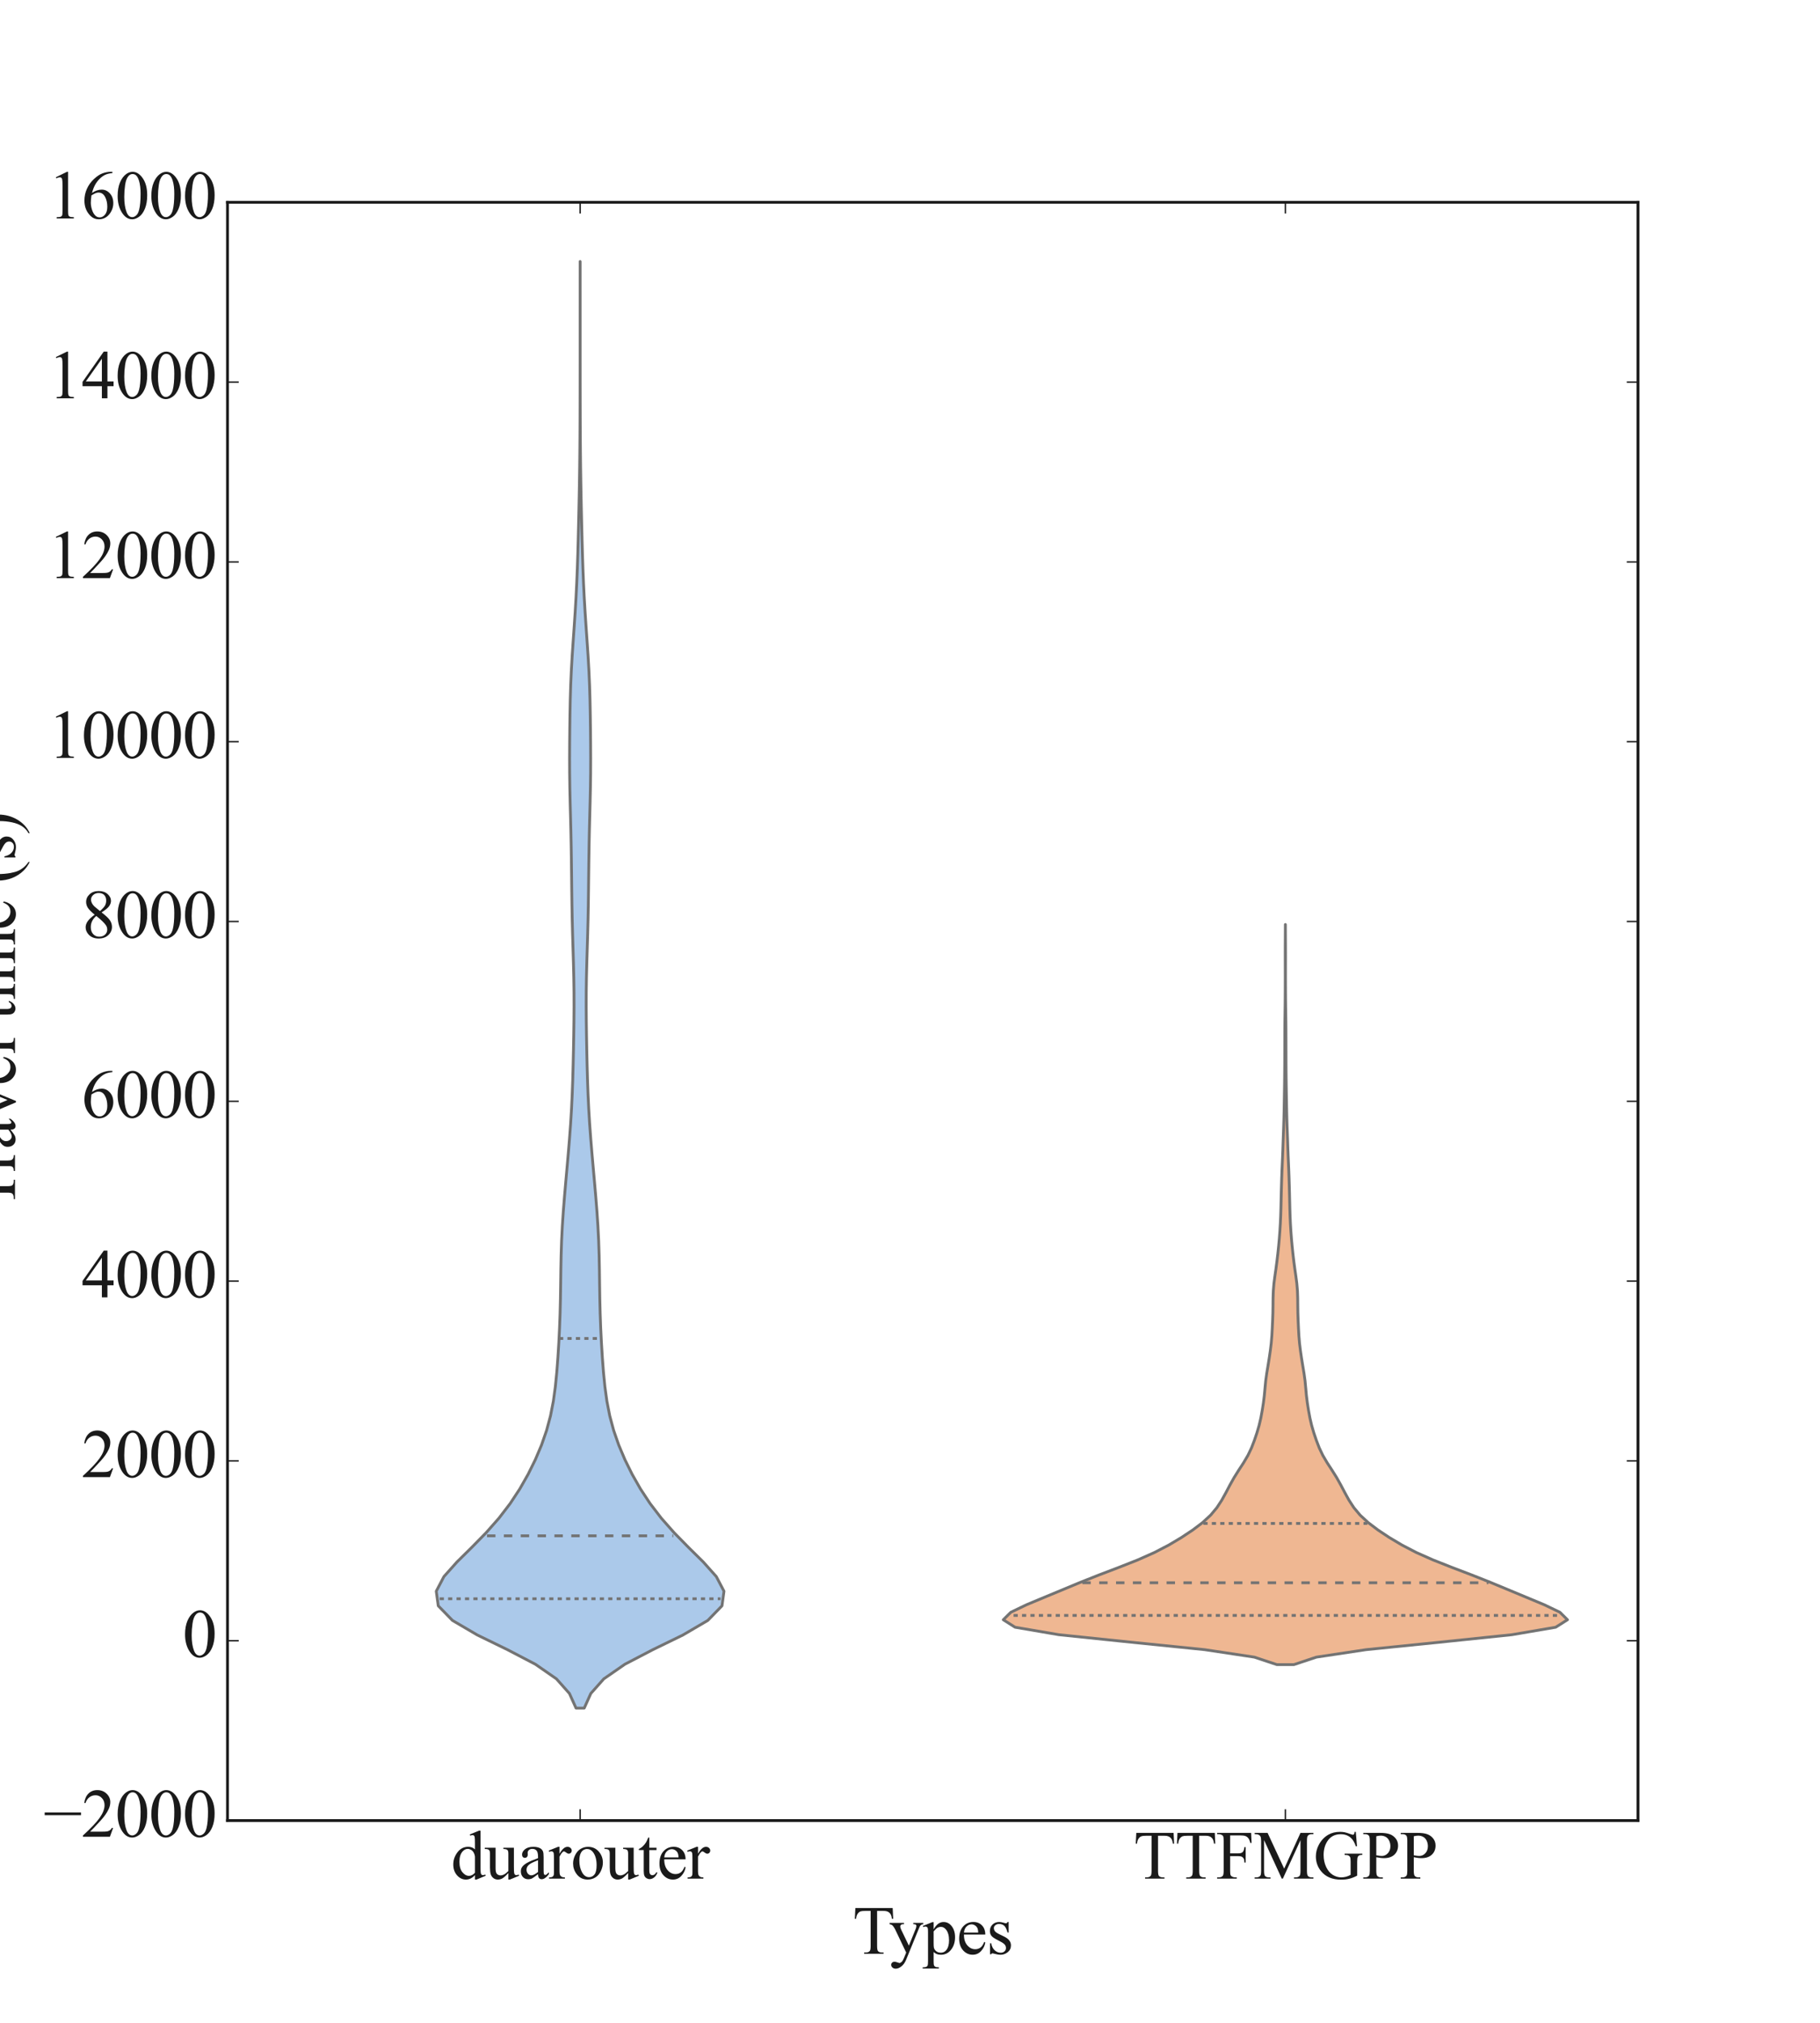 <?xml version="1.0" encoding="utf-8" standalone="no"?>
<!DOCTYPE svg PUBLIC "-//W3C//DTD SVG 1.1//EN"
  "http://www.w3.org/Graphics/SVG/1.1/DTD/svg11.dtd">
<svg xmlns:xlink="http://www.w3.org/1999/xlink" width="648pt" height="720pt" viewBox="0 0 648 720" xmlns="http://www.w3.org/2000/svg" version="1.1">
 <defs>
  <style type="text/css">*{stroke-linejoin: round; stroke-linecap: butt}</style>
 </defs>
 <g id="figure_1">
  <g id="patch_1">
   <path d="M 0 720 
L 648 720 
L 648 0 
L 0 0 
z
" style="fill: #ffffff"/>
  </g>
  <g id="axes_1">
   <g id="patch_2">
    <path d="M 81 648 
L 583.2 648 
L 583.2 72 
L 81 72 
z
" style="fill: #ffffff"/>
   </g>
   <g id="PolyCollection_1">
    <defs>
     <path id="meda5d3a304" d="M 208.011 -112.024 
L 205.089 -112.024 
L 202.745 -117.225 
L 198.128 -122.425 
L 190.629 -127.626 
L 180.657 -132.827 
L 169.973 -138.028 
L 161.097 -143.229 
L 156.04 -148.43 
L 155.329 -153.631 
L 158.053 -158.832 
L 162.7 -164.033 
L 167.966 -169.234 
L 173.066 -174.435 
L 177.655 -179.636 
L 181.641 -184.837 
L 185.067 -190.038 
L 188.026 -195.239 
L 190.595 -200.44 
L 192.796 -205.641 
L 194.604 -210.842 
L 196.001 -216.043 
L 197.016 -221.244 
L 197.731 -226.445 
L 198.245 -231.646 
L 198.641 -236.847 
L 198.963 -242.048 
L 199.222 -247.249 
L 199.414 -252.45 
L 199.54 -257.651 
L 199.617 -262.852 
L 199.684 -268.053 
L 199.785 -273.254 
L 199.958 -278.455 
L 200.22 -283.656 
L 200.567 -288.857 
L 200.98 -294.058 
L 201.433 -299.259 
L 201.898 -304.46 
L 202.355 -309.661 
L 202.784 -314.862 
L 203.165 -320.063 
L 203.483 -325.264 
L 203.733 -330.465 
L 203.921 -335.666 
L 204.064 -340.867 
L 204.18 -346.068 
L 204.276 -351.269 
L 204.349 -356.47 
L 204.386 -361.671 
L 204.372 -366.872 
L 204.299 -372.072 
L 204.174 -377.273 
L 204.017 -382.474 
L 203.861 -387.675 
L 203.731 -392.876 
L 203.635 -398.077 
L 203.566 -403.278 
L 203.507 -408.479 
L 203.444 -413.68 
L 203.365 -418.881 
L 203.261 -424.082 
L 203.132 -429.283 
L 202.997 -434.484 
L 202.883 -439.685 
L 202.815 -444.886 
L 202.797 -450.087 
L 202.819 -455.288 
L 202.866 -460.489 
L 202.935 -465.69 
L 203.036 -470.891 
L 203.191 -476.092 
L 203.419 -481.293 
L 203.72 -486.494 
L 204.07 -491.695 
L 204.434 -496.896 
L 204.78 -502.097 
L 205.087 -507.298 
L 205.345 -512.499 
L 205.556 -517.7 
L 205.727 -522.901 
L 205.868 -528.102 
L 205.994 -533.303 
L 206.111 -538.504 
L 206.218 -543.705 
L 206.311 -548.906 
L 206.387 -554.107 
L 206.443 -559.308 
L 206.483 -564.509 
L 206.509 -569.71 
L 206.525 -574.911 
L 206.535 -580.112 
L 206.541 -585.313 
L 206.544 -590.514 
L 206.545 -595.715 
L 206.545 -600.916 
L 206.546 -606.117 
L 206.547 -611.318 
L 206.548 -616.519 
L 206.549 -621.719 
L 206.549 -626.92 
L 206.551 -626.92 
L 206.551 -626.92 
L 206.551 -621.719 
L 206.552 -616.519 
L 206.553 -611.318 
L 206.554 -606.117 
L 206.555 -600.916 
L 206.555 -595.715 
L 206.556 -590.514 
L 206.559 -585.313 
L 206.565 -580.112 
L 206.575 -574.911 
L 206.591 -569.71 
L 206.617 -564.509 
L 206.657 -559.308 
L 206.713 -554.107 
L 206.789 -548.906 
L 206.882 -543.705 
L 206.989 -538.504 
L 207.106 -533.303 
L 207.232 -528.102 
L 207.373 -522.901 
L 207.544 -517.7 
L 207.755 -512.499 
L 208.013 -507.298 
L 208.32 -502.097 
L 208.666 -496.896 
L 209.03 -491.695 
L 209.38 -486.494 
L 209.681 -481.293 
L 209.909 -476.092 
L 210.064 -470.891 
L 210.165 -465.69 
L 210.234 -460.489 
L 210.281 -455.288 
L 210.303 -450.087 
L 210.285 -444.886 
L 210.217 -439.685 
L 210.103 -434.484 
L 209.968 -429.283 
L 209.839 -424.082 
L 209.735 -418.881 
L 209.656 -413.68 
L 209.593 -408.479 
L 209.534 -403.278 
L 209.465 -398.077 
L 209.369 -392.876 
L 209.239 -387.675 
L 209.083 -382.474 
L 208.926 -377.273 
L 208.801 -372.072 
L 208.728 -366.872 
L 208.714 -361.671 
L 208.751 -356.47 
L 208.824 -351.269 
L 208.92 -346.068 
L 209.036 -340.867 
L 209.179 -335.666 
L 209.367 -330.465 
L 209.617 -325.264 
L 209.935 -320.063 
L 210.316 -314.862 
L 210.745 -309.661 
L 211.202 -304.46 
L 211.667 -299.259 
L 212.12 -294.058 
L 212.533 -288.857 
L 212.88 -283.656 
L 213.142 -278.455 
L 213.315 -273.254 
L 213.416 -268.053 
L 213.483 -262.852 
L 213.56 -257.651 
L 213.686 -252.45 
L 213.878 -247.249 
L 214.137 -242.048 
L 214.459 -236.847 
L 214.855 -231.646 
L 215.369 -226.445 
L 216.084 -221.244 
L 217.099 -216.043 
L 218.496 -210.842 
L 220.304 -205.641 
L 222.505 -200.44 
L 225.074 -195.239 
L 228.033 -190.038 
L 231.459 -184.837 
L 235.445 -179.636 
L 240.034 -174.435 
L 245.134 -169.234 
L 250.4 -164.033 
L 255.047 -158.832 
L 257.771 -153.631 
L 257.06 -148.43 
L 252.003 -143.229 
L 243.127 -138.028 
L 232.443 -132.827 
L 222.471 -127.626 
L 214.972 -122.425 
L 210.355 -117.225 
L 208.011 -112.024 
z
" style="stroke: #737373"/>
    </defs>
    <g clip-path="url(#pb7275ae4ae)">
     <use xlink:href="#meda5d3a304" x="0" y="720" style="fill: #abc9ea; stroke: #737373"/>
    </g>
   </g>
   <g id="PolyCollection_2">
    <defs>
     <path id="ma7f1127b9d" d="M 460.685 -127.503 
L 454.615 -127.503 
L 446.612 -130.164 
L 428.915 -132.825 
L 402.659 -135.486 
L 377.001 -138.147 
L 361.409 -140.808 
L 357.21 -143.469 
L 359.899 -146.13 
L 365.43 -148.79 
L 371.81 -151.451 
L 378.217 -154.112 
L 384.624 -156.773 
L 391.341 -159.434 
L 398.324 -162.095 
L 405.063 -164.756 
L 411.049 -167.416 
L 416.162 -170.077 
L 420.63 -172.738 
L 424.649 -175.399 
L 428.171 -178.06 
L 431.05 -180.721 
L 433.276 -183.382 
L 435.011 -186.042 
L 436.479 -188.703 
L 437.876 -191.364 
L 439.365 -194.025 
L 441.031 -196.686 
L 442.768 -199.347 
L 444.335 -202.008 
L 445.596 -204.668 
L 446.619 -207.329 
L 447.52 -209.99 
L 448.3 -212.651 
L 448.917 -215.312 
L 449.406 -217.973 
L 449.826 -220.634 
L 450.159 -223.294 
L 450.402 -225.955 
L 450.659 -228.616 
L 451.029 -231.277 
L 451.473 -233.938 
L 451.902 -236.599 
L 452.29 -239.26 
L 452.614 -241.92 
L 452.838 -244.581 
L 452.984 -247.242 
L 453.107 -249.903 
L 453.201 -252.564 
L 453.242 -255.225 
L 453.267 -257.886 
L 453.357 -260.546 
L 453.582 -263.207 
L 453.929 -265.868 
L 454.312 -268.529 
L 454.663 -271.19 
L 454.974 -273.851 
L 455.251 -276.512 
L 455.492 -279.172 
L 455.694 -281.833 
L 455.856 -284.494 
L 455.976 -287.155 
L 456.058 -289.816 
L 456.121 -292.477 
L 456.182 -295.138 
L 456.253 -297.798 
L 456.333 -300.459 
L 456.429 -303.12 
L 456.543 -305.781 
L 456.66 -308.442 
L 456.761 -311.103 
L 456.848 -313.764 
L 456.943 -316.424 
L 457.042 -319.085 
L 457.126 -321.746 
L 457.188 -324.407 
L 457.236 -327.068 
L 457.283 -329.729 
L 457.328 -332.39 
L 457.365 -335.05 
L 457.395 -337.711 
L 457.415 -340.372 
L 457.425 -343.033 
L 457.431 -345.694 
L 457.438 -348.355 
L 457.444 -351.016 
L 457.453 -353.676 
L 457.475 -356.337 
L 457.513 -358.998 
L 457.553 -361.659 
L 457.582 -364.32 
L 457.599 -366.981 
L 457.611 -369.642 
L 457.616 -372.302 
L 457.613 -374.963 
L 457.606 -377.624 
L 457.603 -380.285 
L 457.609 -382.946 
L 457.624 -385.607 
L 457.638 -388.268 
L 457.646 -390.929 
L 457.654 -390.929 
L 457.654 -390.929 
L 457.662 -388.268 
L 457.676 -385.607 
L 457.691 -382.946 
L 457.697 -380.285 
L 457.694 -377.624 
L 457.687 -374.963 
L 457.684 -372.302 
L 457.689 -369.642 
L 457.701 -366.981 
L 457.718 -364.32 
L 457.747 -361.659 
L 457.787 -358.998 
L 457.825 -356.337 
L 457.847 -353.676 
L 457.856 -351.016 
L 457.862 -348.355 
L 457.869 -345.694 
L 457.875 -343.033 
L 457.885 -340.372 
L 457.905 -337.711 
L 457.935 -335.05 
L 457.972 -332.39 
L 458.017 -329.729 
L 458.064 -327.068 
L 458.112 -324.407 
L 458.174 -321.746 
L 458.258 -319.085 
L 458.357 -316.424 
L 458.452 -313.764 
L 458.539 -311.103 
L 458.64 -308.442 
L 458.757 -305.781 
L 458.871 -303.12 
L 458.967 -300.459 
L 459.047 -297.798 
L 459.118 -295.138 
L 459.179 -292.477 
L 459.242 -289.816 
L 459.324 -287.155 
L 459.444 -284.494 
L 459.606 -281.833 
L 459.808 -279.172 
L 460.049 -276.512 
L 460.326 -273.851 
L 460.637 -271.19 
L 460.988 -268.529 
L 461.371 -265.868 
L 461.718 -263.207 
L 461.943 -260.546 
L 462.033 -257.886 
L 462.058 -255.225 
L 462.099 -252.564 
L 462.193 -249.903 
L 462.316 -247.242 
L 462.462 -244.581 
L 462.686 -241.92 
L 463.01 -239.26 
L 463.398 -236.599 
L 463.827 -233.938 
L 464.271 -231.277 
L 464.641 -228.616 
L 464.898 -225.955 
L 465.141 -223.294 
L 465.474 -220.634 
L 465.894 -217.973 
L 466.383 -215.312 
L 467 -212.651 
L 467.78 -209.99 
L 468.681 -207.329 
L 469.704 -204.668 
L 470.965 -202.008 
L 472.532 -199.347 
L 474.269 -196.686 
L 475.935 -194.025 
L 477.424 -191.364 
L 478.821 -188.703 
L 480.289 -186.042 
L 482.024 -183.382 
L 484.25 -180.721 
L 487.129 -178.06 
L 490.651 -175.399 
L 494.67 -172.738 
L 499.138 -170.077 
L 504.251 -167.416 
L 510.237 -164.756 
L 516.976 -162.095 
L 523.959 -159.434 
L 530.676 -156.773 
L 537.083 -154.112 
L 543.49 -151.451 
L 549.87 -148.79 
L 555.401 -146.13 
L 558.09 -143.469 
L 553.891 -140.808 
L 538.299 -138.147 
L 512.641 -135.486 
L 486.385 -132.825 
L 468.688 -130.164 
L 460.685 -127.503 
z
" style="stroke: #737373"/>
    </defs>
    <g clip-path="url(#pb7275ae4ae)">
     <use xlink:href="#ma7f1127b9d" x="0" y="720" style="fill: #efb792; stroke: #737373"/>
    </g>
   </g>
   <g id="line2d_1">
    <path d="M 156.546 569.056 
L 256.554 569.056 
" clip-path="url(#pb7275ae4ae)" style="fill: none; stroke-dasharray: 1.5,1.5; stroke-dashoffset: 0; stroke: #737373"/>
   </g>
   <g id="line2d_2">
    <path d="M 173.401 546.656 
L 239.699 546.656 
" clip-path="url(#pb7275ae4ae)" style="fill: none; stroke-dasharray: 3,3; stroke-dashoffset: 0; stroke: #737373"/>
   </g>
   <g id="line2d_3">
    <path d="M 199.038 476.416 
L 214.062 476.416 
" clip-path="url(#pb7275ae4ae)" style="fill: none; stroke-dasharray: 1.5,1.5; stroke-dashoffset: 0; stroke: #737373"/>
   </g>
   <g id="line2d_4">
    <path d="M 360.877 574.992 
L 554.423 574.992 
" clip-path="url(#pb7275ae4ae)" style="fill: none; stroke-dasharray: 1.5,1.5; stroke-dashoffset: 0; stroke: #737373"/>
   </g>
   <g id="line2d_5">
    <path d="M 385.354 563.36 
L 529.946 563.36 
" clip-path="url(#pb7275ae4ae)" style="fill: none; stroke-dasharray: 3,3; stroke-dashoffset: 0; stroke: #737373"/>
   </g>
   <g id="line2d_6">
    <path d="M 428.466 542.24 
L 486.834 542.24 
" clip-path="url(#pb7275ae4ae)" style="fill: none; stroke-dasharray: 1.5,1.5; stroke-dashoffset: 0; stroke: #737373"/>
   </g>
   <g id="patch_3">
    <path d="M 81 648 
L 81 72 
" style="fill: none; stroke: #1a1a1a; stroke-linejoin: miter; stroke-linecap: square"/>
   </g>
   <g id="patch_4">
    <path d="M 583.2 648 
L 583.2 72 
" style="fill: none; stroke: #1a1a1a; stroke-linejoin: miter; stroke-linecap: square"/>
   </g>
   <g id="patch_5">
    <path d="M 81 648 
L 583.2 648 
" style="fill: none; stroke: #1a1a1a; stroke-linejoin: miter; stroke-linecap: square"/>
   </g>
   <g id="patch_6">
    <path d="M 81 72 
L 583.2 72 
" style="fill: none; stroke: #1a1a1a; stroke-linejoin: miter; stroke-linecap: square"/>
   </g>
   <g id="matplotlib.axis_1">
    <g id="xtick_1">
     <g id="line2d_7">
      <defs>
       <path id="m745cacaf59" d="M 0 0 
L 0 -4 
" style="stroke: #1a1a1a; stroke-width: 0.5"/>
      </defs>
      <g>
       <use xlink:href="#m745cacaf59" x="206.55" y="648" style="fill: #1a1a1a; stroke: #1a1a1a; stroke-width: 0.5"/>
      </g>
     </g>
     <g id="line2d_8">
      <defs>
       <path id="mdf21c02053" d="M 0 0 
L 0 4 
" style="stroke: #1a1a1a; stroke-width: 0.5"/>
      </defs>
      <g>
       <use xlink:href="#mdf21c02053" x="206.55" y="72" style="fill: #1a1a1a; stroke: #1a1a1a; stroke-width: 0.5"/>
      </g>
     </g>
     <g id="text_1">
      <!-- duarouter -->
      <g style="fill: #1a1a1a" transform="translate(160.571 668.665)scale(0.24 -0.24)">
       <defs>
        <path id="TimesNewRomanPSMT-64" d="M 2222 322 
Q 2013 103 1813 7 
Q 1613 -88 1381 -88 
Q 913 -88 563 304 
Q 213 697 213 1313 
Q 213 1928 600 2439 
Q 988 2950 1597 2950 
Q 1975 2950 2222 2709 
L 2222 3238 
Q 2222 3728 2198 3840 
Q 2175 3953 2125 3993 
Q 2075 4034 2000 4034 
Q 1919 4034 1784 3984 
L 1744 4094 
L 2597 4444 
L 2738 4444 
L 2738 1134 
Q 2738 631 2761 520 
Q 2784 409 2836 365 
Q 2888 322 2956 322 
Q 3041 322 3181 375 
L 3216 266 
L 2366 -88 
L 2222 -88 
L 2222 322 
z
M 2222 541 
L 2222 2016 
Q 2203 2228 2109 2403 
Q 2016 2578 1861 2667 
Q 1706 2756 1559 2756 
Q 1284 2756 1069 2509 
Q 784 2184 784 1559 
Q 784 928 1059 592 
Q 1334 256 1672 256 
Q 1956 256 2222 541 
z
" transform="scale(0.016)"/>
        <path id="TimesNewRomanPSMT-75" d="M 2709 2863 
L 2709 1128 
Q 2709 631 2732 520 
Q 2756 409 2807 365 
Q 2859 322 2928 322 
Q 3025 322 3147 375 
L 3191 266 
L 2334 -88 
L 2194 -88 
L 2194 519 
Q 1825 119 1631 15 
Q 1438 -88 1222 -88 
Q 981 -88 804 51 
Q 628 191 559 409 
Q 491 628 491 1028 
L 491 2306 
Q 491 2509 447 2587 
Q 403 2666 317 2708 
Q 231 2750 6 2747 
L 6 2863 
L 1009 2863 
L 1009 947 
Q 1009 547 1148 422 
Q 1288 297 1484 297 
Q 1619 297 1789 381 
Q 1959 466 2194 703 
L 2194 2325 
Q 2194 2569 2105 2655 
Q 2016 2741 1734 2747 
L 1734 2863 
L 2709 2863 
z
" transform="scale(0.016)"/>
        <path id="TimesNewRomanPSMT-61" d="M 1822 413 
Q 1381 72 1269 19 
Q 1100 -59 909 -59 
Q 613 -59 420 144 
Q 228 347 228 678 
Q 228 888 322 1041 
Q 450 1253 767 1440 
Q 1084 1628 1822 1897 
L 1822 2009 
Q 1822 2438 1686 2597 
Q 1550 2756 1291 2756 
Q 1094 2756 978 2650 
Q 859 2544 859 2406 
L 866 2225 
Q 866 2081 792 2003 
Q 719 1925 600 1925 
Q 484 1925 411 2006 
Q 338 2088 338 2228 
Q 338 2497 613 2722 
Q 888 2947 1384 2947 
Q 1766 2947 2009 2819 
Q 2194 2722 2281 2516 
Q 2338 2381 2338 1966 
L 2338 994 
Q 2338 584 2353 492 
Q 2369 400 2405 369 
Q 2441 338 2488 338 
Q 2538 338 2575 359 
Q 2641 400 2828 588 
L 2828 413 
Q 2478 -56 2159 -56 
Q 2006 -56 1915 50 
Q 1825 156 1822 413 
z
M 1822 616 
L 1822 1706 
Q 1350 1519 1213 1441 
Q 966 1303 859 1153 
Q 753 1003 753 825 
Q 753 600 887 451 
Q 1022 303 1197 303 
Q 1434 303 1822 616 
z
" transform="scale(0.016)"/>
        <path id="TimesNewRomanPSMT-72" d="M 1038 2947 
L 1038 2303 
Q 1397 2947 1775 2947 
Q 1947 2947 2059 2842 
Q 2172 2738 2172 2600 
Q 2172 2478 2090 2393 
Q 2009 2309 1897 2309 
Q 1788 2309 1652 2417 
Q 1516 2525 1450 2525 
Q 1394 2525 1328 2463 
Q 1188 2334 1038 2041 
L 1038 669 
Q 1038 431 1097 309 
Q 1138 225 1241 169 
Q 1344 113 1538 113 
L 1538 0 
L 72 0 
L 72 113 
Q 291 113 397 181 
Q 475 231 506 341 
Q 522 394 522 644 
L 522 1753 
Q 522 2253 501 2348 
Q 481 2444 426 2487 
Q 372 2531 291 2531 
Q 194 2531 72 2484 
L 41 2597 
L 906 2947 
L 1038 2947 
z
" transform="scale(0.016)"/>
        <path id="TimesNewRomanPSMT-6f" d="M 1600 2947 
Q 2250 2947 2644 2453 
Q 2978 2031 2978 1484 
Q 2978 1100 2793 706 
Q 2609 313 2286 112 
Q 1963 -88 1566 -88 
Q 919 -88 538 428 
Q 216 863 216 1403 
Q 216 1797 411 2186 
Q 606 2575 925 2761 
Q 1244 2947 1600 2947 
z
M 1503 2744 
Q 1338 2744 1170 2645 
Q 1003 2547 900 2300 
Q 797 2053 797 1666 
Q 797 1041 1045 587 
Q 1294 134 1700 134 
Q 2003 134 2200 384 
Q 2397 634 2397 1244 
Q 2397 2006 2069 2444 
Q 1847 2744 1503 2744 
z
" transform="scale(0.016)"/>
        <path id="TimesNewRomanPSMT-74" d="M 1031 3803 
L 1031 2863 
L 1700 2863 
L 1700 2644 
L 1031 2644 
L 1031 788 
Q 1031 509 1111 412 
Q 1191 316 1316 316 
Q 1419 316 1516 380 
Q 1613 444 1666 569 
L 1788 569 
Q 1678 263 1478 108 
Q 1278 -47 1066 -47 
Q 922 -47 784 33 
Q 647 113 581 261 
Q 516 409 516 719 
L 516 2644 
L 63 2644 
L 63 2747 
Q 234 2816 414 2980 
Q 594 3144 734 3369 
Q 806 3488 934 3803 
L 1031 3803 
z
" transform="scale(0.016)"/>
        <path id="TimesNewRomanPSMT-65" d="M 681 1784 
Q 678 1147 991 784 
Q 1303 422 1725 422 
Q 2006 422 2214 576 
Q 2422 731 2563 1106 
L 2659 1044 
Q 2594 616 2278 264 
Q 1963 -88 1488 -88 
Q 972 -88 605 314 
Q 238 716 238 1394 
Q 238 2128 614 2539 
Q 991 2950 1559 2950 
Q 2041 2950 2350 2633 
Q 2659 2316 2659 1784 
L 681 1784 
z
M 681 1966 
L 2006 1966 
Q 1991 2241 1941 2353 
Q 1863 2528 1708 2628 
Q 1553 2728 1384 2728 
Q 1125 2728 920 2526 
Q 716 2325 681 1966 
z
" transform="scale(0.016)"/>
       </defs>
       <use xlink:href="#TimesNewRomanPSMT-64"/>
       <use xlink:href="#TimesNewRomanPSMT-75" x="50"/>
       <use xlink:href="#TimesNewRomanPSMT-61" x="100"/>
       <use xlink:href="#TimesNewRomanPSMT-72" x="144.385"/>
       <use xlink:href="#TimesNewRomanPSMT-6f" x="177.686"/>
       <use xlink:href="#TimesNewRomanPSMT-75" x="227.686"/>
       <use xlink:href="#TimesNewRomanPSMT-74" x="277.686"/>
       <use xlink:href="#TimesNewRomanPSMT-65" x="305.469"/>
       <use xlink:href="#TimesNewRomanPSMT-72" x="349.854"/>
      </g>
     </g>
    </g>
    <g id="xtick_2">
     <g id="line2d_9">
      <g>
       <use xlink:href="#m745cacaf59" x="457.65" y="648" style="fill: #1a1a1a; stroke: #1a1a1a; stroke-width: 0.5"/>
      </g>
     </g>
     <g id="line2d_10">
      <g>
       <use xlink:href="#mdf21c02053" x="457.65" y="72" style="fill: #1a1a1a; stroke: #1a1a1a; stroke-width: 0.5"/>
      </g>
     </g>
     <g id="text_2">
      <!-- TTFMGPP -->
      <g style="fill: #1a1a1a" transform="translate(403.635 668.665)scale(0.24 -0.24)">
       <defs>
        <path id="TimesNewRomanPSMT-54" d="M 3703 4238 
L 3750 3244 
L 3631 3244 
Q 3597 3506 3538 3619 
Q 3441 3800 3280 3886 
Q 3119 3972 2856 3972 
L 2259 3972 
L 2259 734 
Q 2259 344 2344 247 
Q 2463 116 2709 116 
L 2856 116 
L 2856 0 
L 1059 0 
L 1059 116 
L 1209 116 
Q 1478 116 1591 278 
Q 1659 378 1659 734 
L 1659 3972 
L 1150 3972 
Q 853 3972 728 3928 
Q 566 3869 450 3700 
Q 334 3531 313 3244 
L 194 3244 
L 244 4238 
L 3703 4238 
z
" transform="scale(0.016)"/>
        <path id="TimesNewRomanPSMT-46" d="M 1309 4006 
L 1309 2341 
L 2081 2341 
Q 2347 2341 2470 2458 
Q 2594 2575 2634 2922 
L 2750 2922 
L 2750 1488 
L 2634 1488 
Q 2631 1734 2570 1850 
Q 2509 1966 2401 2023 
Q 2294 2081 2081 2081 
L 1309 2081 
L 1309 750 
Q 1309 428 1350 325 
Q 1381 247 1481 191 
Q 1619 116 1769 116 
L 1922 116 
L 1922 0 
L 103 0 
L 103 116 
L 253 116 
Q 516 116 634 269 
Q 709 369 709 750 
L 709 3488 
Q 709 3809 669 3913 
Q 638 3991 541 4047 
Q 406 4122 253 4122 
L 103 4122 
L 103 4238 
L 3256 4238 
L 3297 3306 
L 3188 3306 
Q 3106 3603 2998 3742 
Q 2891 3881 2733 3943 
Q 2575 4006 2244 4006 
L 1309 4006 
z
" transform="scale(0.016)"/>
        <path id="TimesNewRomanPSMT-4d" d="M 2619 0 
L 981 3566 
L 981 734 
Q 981 344 1066 247 
Q 1181 116 1431 116 
L 1581 116 
L 1581 0 
L 106 0 
L 106 116 
L 256 116 
Q 525 116 638 278 
Q 706 378 706 734 
L 706 3503 
Q 706 3784 644 3909 
Q 600 4000 483 4061 
Q 366 4122 106 4122 
L 106 4238 
L 1306 4238 
L 2844 922 
L 4356 4238 
L 5556 4238 
L 5556 4122 
L 5409 4122 
Q 5138 4122 5025 3959 
Q 4956 3859 4956 3503 
L 4956 734 
Q 4956 344 5044 247 
Q 5159 116 5409 116 
L 5556 116 
L 5556 0 
L 3756 0 
L 3756 116 
L 3906 116 
Q 4178 116 4288 278 
Q 4356 378 4356 734 
L 4356 3566 
L 2722 0 
L 2619 0 
z
" transform="scale(0.016)"/>
        <path id="TimesNewRomanPSMT-47" d="M 3928 4334 
L 4038 2997 
L 3928 2997 
Q 3763 3497 3500 3750 
Q 3122 4116 2528 4116 
Q 1719 4116 1297 3475 
Q 944 2934 944 2188 
Q 944 1581 1178 1081 
Q 1413 581 1792 348 
Q 2172 116 2572 116 
Q 2806 116 3025 175 
Q 3244 234 3447 350 
L 3447 1575 
Q 3447 1894 3398 1992 
Q 3350 2091 3248 2142 
Q 3147 2194 2891 2194 
L 2891 2313 
L 4531 2313 
L 4531 2194 
L 4453 2194 
Q 4209 2194 4119 2031 
Q 4056 1916 4056 1575 
L 4056 278 
Q 3697 84 3347 -6 
Q 2997 -97 2569 -97 
Q 1341 -97 703 691 
Q 225 1281 225 2053 
Q 225 2613 494 3125 
Q 813 3734 1369 4063 
Q 1834 4334 2469 4334 
Q 2700 4334 2889 4296 
Q 3078 4259 3425 4131 
Q 3600 4066 3659 4066 
Q 3719 4066 3761 4120 
Q 3803 4175 3813 4334 
L 3928 4334 
z
" transform="scale(0.016)"/>
        <path id="TimesNewRomanPSMT-50" d="M 1313 1984 
L 1313 750 
Q 1313 350 1400 253 
Q 1519 116 1759 116 
L 1922 116 
L 1922 0 
L 106 0 
L 106 116 
L 266 116 
Q 534 116 650 291 
Q 713 388 713 750 
L 713 3488 
Q 713 3888 628 3984 
Q 506 4122 266 4122 
L 106 4122 
L 106 4238 
L 1659 4238 
Q 2228 4238 2556 4120 
Q 2884 4003 3109 3725 
Q 3334 3447 3334 3066 
Q 3334 2547 2992 2222 
Q 2650 1897 2025 1897 
Q 1872 1897 1694 1919 
Q 1516 1941 1313 1984 
z
M 1313 2163 
Q 1478 2131 1606 2115 
Q 1734 2100 1825 2100 
Q 2150 2100 2386 2351 
Q 2622 2603 2622 3003 
Q 2622 3278 2509 3514 
Q 2397 3750 2190 3867 
Q 1984 3984 1722 3984 
Q 1563 3984 1313 3925 
L 1313 2163 
z
" transform="scale(0.016)"/>
       </defs>
       <use xlink:href="#TimesNewRomanPSMT-54"/>
       <use xlink:href="#TimesNewRomanPSMT-54" x="61.084"/>
       <use xlink:href="#TimesNewRomanPSMT-46" x="122.168"/>
       <use xlink:href="#TimesNewRomanPSMT-4d" x="177.783"/>
       <use xlink:href="#TimesNewRomanPSMT-47" x="266.699"/>
       <use xlink:href="#TimesNewRomanPSMT-50" x="338.916"/>
       <use xlink:href="#TimesNewRomanPSMT-50" x="394.531"/>
      </g>
     </g>
    </g>
    <g id="text_3">
     <!-- Types -->
     <g style="fill: #1a1a1a" transform="translate(303.613 695.419)scale(0.24 -0.24)">
      <defs>
       <path id="TimesNewRomanPSMT-79" d="M 38 2863 
L 1372 2863 
L 1372 2747 
L 1306 2747 
Q 1166 2747 1095 2686 
Q 1025 2625 1025 2534 
Q 1025 2413 1128 2197 
L 1825 753 
L 2466 2334 
Q 2519 2463 2519 2588 
Q 2519 2644 2497 2672 
Q 2472 2706 2419 2726 
Q 2366 2747 2231 2747 
L 2231 2863 
L 3163 2863 
L 3163 2747 
Q 3047 2734 2984 2696 
Q 2922 2659 2847 2556 
Q 2819 2513 2741 2316 
L 1575 -541 
Q 1406 -956 1132 -1168 
Q 859 -1381 606 -1381 
Q 422 -1381 303 -1275 
Q 184 -1169 184 -1031 
Q 184 -900 270 -820 
Q 356 -741 506 -741 
Q 609 -741 788 -809 
Q 913 -856 944 -856 
Q 1038 -856 1148 -759 
Q 1259 -663 1372 -384 
L 1575 113 
L 547 2272 
Q 500 2369 397 2513 
Q 319 2622 269 2659 
Q 197 2709 38 2747 
L 38 2863 
z
" transform="scale(0.016)"/>
       <path id="TimesNewRomanPSMT-70" d="M -6 2578 
L 875 2934 
L 994 2934 
L 994 2266 
Q 1216 2644 1439 2795 
Q 1663 2947 1909 2947 
Q 2341 2947 2628 2609 
Q 2981 2197 2981 1534 
Q 2981 794 2556 309 
Q 2206 -88 1675 -88 
Q 1444 -88 1275 -22 
Q 1150 25 994 166 
L 994 -706 
Q 994 -1000 1030 -1079 
Q 1066 -1159 1155 -1206 
Q 1244 -1253 1478 -1253 
L 1478 -1369 
L -22 -1369 
L -22 -1253 
L 56 -1253 
Q 228 -1256 350 -1188 
Q 409 -1153 442 -1076 
Q 475 -1000 475 -688 
L 475 2019 
Q 475 2297 450 2372 
Q 425 2447 370 2484 
Q 316 2522 222 2522 
Q 147 2522 31 2478 
L -6 2578 
z
M 994 2081 
L 994 1013 
Q 994 666 1022 556 
Q 1066 375 1236 237 
Q 1406 100 1666 100 
Q 1978 100 2172 344 
Q 2425 663 2425 1241 
Q 2425 1897 2138 2250 
Q 1938 2494 1663 2494 
Q 1513 2494 1366 2419 
Q 1253 2363 994 2081 
z
" transform="scale(0.016)"/>
       <path id="TimesNewRomanPSMT-73" d="M 2050 2947 
L 2050 1972 
L 1947 1972 
Q 1828 2431 1642 2597 
Q 1456 2763 1169 2763 
Q 950 2763 815 2647 
Q 681 2531 681 2391 
Q 681 2216 781 2091 
Q 878 1963 1175 1819 
L 1631 1597 
Q 2266 1288 2266 781 
Q 2266 391 1970 151 
Q 1675 -88 1309 -88 
Q 1047 -88 709 6 
Q 606 38 541 38 
Q 469 38 428 -44 
L 325 -44 
L 325 978 
L 428 978 
Q 516 541 762 319 
Q 1009 97 1316 97 
Q 1531 97 1667 223 
Q 1803 350 1803 528 
Q 1803 744 1651 891 
Q 1500 1038 1047 1263 
Q 594 1488 453 1669 
Q 313 1847 313 2119 
Q 313 2472 555 2709 
Q 797 2947 1181 2947 
Q 1350 2947 1591 2875 
Q 1750 2828 1803 2828 
Q 1853 2828 1881 2850 
Q 1909 2872 1947 2947 
L 2050 2947 
z
" transform="scale(0.016)"/>
      </defs>
      <use xlink:href="#TimesNewRomanPSMT-54"/>
      <use xlink:href="#TimesNewRomanPSMT-79" x="54.084"/>
      <use xlink:href="#TimesNewRomanPSMT-70" x="104.084"/>
      <use xlink:href="#TimesNewRomanPSMT-65" x="154.084"/>
      <use xlink:href="#TimesNewRomanPSMT-73" x="198.469"/>
     </g>
    </g>
   </g>
   <g id="matplotlib.axis_2">
    <g id="ytick_1">
     <g id="line2d_11">
      <defs>
       <path id="m386bcc8914" d="M 0 0 
L 4 0 
" style="stroke: #1a1a1a; stroke-width: 0.5"/>
      </defs>
      <g>
       <use xlink:href="#m386bcc8914" x="81" y="648" style="fill: #1a1a1a; stroke: #1a1a1a; stroke-width: 0.5"/>
      </g>
     </g>
     <g id="line2d_12">
      <defs>
       <path id="m00321c2580" d="M 0 0 
L -4 0 
" style="stroke: #1a1a1a; stroke-width: 0.5"/>
      </defs>
      <g>
       <use xlink:href="#m00321c2580" x="583.2" y="648" style="fill: #1a1a1a; stroke: #1a1a1a; stroke-width: 0.5"/>
      </g>
     </g>
     <g id="text_4">
      <!-- −2000 -->
      <g style="fill: #1a1a1a" transform="translate(15.466 653.766)scale(0.24 -0.24)">
       <defs>
        <path id="TimesNewRomanPSMT-2212" d="M 3484 2000 
L 116 2000 
L 116 2256 
L 3484 2256 
L 3484 2000 
z
" transform="scale(0.016)"/>
        <path id="TimesNewRomanPSMT-32" d="M 2934 816 
L 2638 0 
L 138 0 
L 138 116 
Q 1241 1122 1691 1759 
Q 2141 2397 2141 2925 
Q 2141 3328 1894 3587 
Q 1647 3847 1303 3847 
Q 991 3847 742 3664 
Q 494 3481 375 3128 
L 259 3128 
Q 338 3706 661 4015 
Q 984 4325 1469 4325 
Q 1984 4325 2329 3994 
Q 2675 3663 2675 3213 
Q 2675 2891 2525 2569 
Q 2294 2063 1775 1497 
Q 997 647 803 472 
L 1909 472 
Q 2247 472 2383 497 
Q 2519 522 2628 598 
Q 2738 675 2819 816 
L 2934 816 
z
" transform="scale(0.016)"/>
        <path id="TimesNewRomanPSMT-30" d="M 231 2094 
Q 231 2819 450 3342 
Q 669 3866 1031 4122 
Q 1313 4325 1613 4325 
Q 2100 4325 2488 3828 
Q 2972 3213 2972 2159 
Q 2972 1422 2759 906 
Q 2547 391 2217 158 
Q 1888 -75 1581 -75 
Q 975 -75 572 641 
Q 231 1244 231 2094 
z
M 844 2016 
Q 844 1141 1059 588 
Q 1238 122 1591 122 
Q 1759 122 1940 273 
Q 2122 425 2216 781 
Q 2359 1319 2359 2297 
Q 2359 3022 2209 3506 
Q 2097 3866 1919 4016 
Q 1791 4119 1609 4119 
Q 1397 4119 1231 3928 
Q 1006 3669 925 3112 
Q 844 2556 844 2016 
z
" transform="scale(0.016)"/>
       </defs>
       <use xlink:href="#TimesNewRomanPSMT-2212"/>
       <use xlink:href="#TimesNewRomanPSMT-32" x="56.396"/>
       <use xlink:href="#TimesNewRomanPSMT-30" x="106.396"/>
       <use xlink:href="#TimesNewRomanPSMT-30" x="156.396"/>
       <use xlink:href="#TimesNewRomanPSMT-30" x="206.396"/>
      </g>
     </g>
    </g>
    <g id="ytick_2">
     <g id="line2d_13">
      <g>
       <use xlink:href="#m386bcc8914" x="81" y="584" style="fill: #1a1a1a; stroke: #1a1a1a; stroke-width: 0.5"/>
      </g>
     </g>
     <g id="line2d_14">
      <g>
       <use xlink:href="#m00321c2580" x="583.2" y="584" style="fill: #1a1a1a; stroke: #1a1a1a; stroke-width: 0.5"/>
      </g>
     </g>
     <g id="text_5">
      <!-- 0 -->
      <g style="fill: #1a1a1a" transform="translate(65 589.766)scale(0.24 -0.24)">
       <use xlink:href="#TimesNewRomanPSMT-30"/>
      </g>
     </g>
    </g>
    <g id="ytick_3">
     <g id="line2d_15">
      <g>
       <use xlink:href="#m386bcc8914" x="81" y="520" style="fill: #1a1a1a; stroke: #1a1a1a; stroke-width: 0.5"/>
      </g>
     </g>
     <g id="line2d_16">
      <g>
       <use xlink:href="#m00321c2580" x="583.2" y="520" style="fill: #1a1a1a; stroke: #1a1a1a; stroke-width: 0.5"/>
      </g>
     </g>
     <g id="text_6">
      <!-- 2000 -->
      <g style="fill: #1a1a1a" transform="translate(29 525.766)scale(0.24 -0.24)">
       <use xlink:href="#TimesNewRomanPSMT-32"/>
       <use xlink:href="#TimesNewRomanPSMT-30" x="50"/>
       <use xlink:href="#TimesNewRomanPSMT-30" x="100"/>
       <use xlink:href="#TimesNewRomanPSMT-30" x="150"/>
      </g>
     </g>
    </g>
    <g id="ytick_4">
     <g id="line2d_17">
      <g>
       <use xlink:href="#m386bcc8914" x="81" y="456" style="fill: #1a1a1a; stroke: #1a1a1a; stroke-width: 0.5"/>
      </g>
     </g>
     <g id="line2d_18">
      <g>
       <use xlink:href="#m00321c2580" x="583.2" y="456" style="fill: #1a1a1a; stroke: #1a1a1a; stroke-width: 0.5"/>
      </g>
     </g>
     <g id="text_7">
      <!-- 4000 -->
      <g style="fill: #1a1a1a" transform="translate(29 461.766)scale(0.24 -0.24)">
       <defs>
        <path id="TimesNewRomanPSMT-34" d="M 2978 1563 
L 2978 1119 
L 2409 1119 
L 2409 0 
L 1894 0 
L 1894 1119 
L 100 1119 
L 100 1519 
L 2066 4325 
L 2409 4325 
L 2409 1563 
L 2978 1563 
z
M 1894 1563 
L 1894 3666 
L 406 1563 
L 1894 1563 
z
" transform="scale(0.016)"/>
       </defs>
       <use xlink:href="#TimesNewRomanPSMT-34"/>
       <use xlink:href="#TimesNewRomanPSMT-30" x="50"/>
       <use xlink:href="#TimesNewRomanPSMT-30" x="100"/>
       <use xlink:href="#TimesNewRomanPSMT-30" x="150"/>
      </g>
     </g>
    </g>
    <g id="ytick_5">
     <g id="line2d_19">
      <g>
       <use xlink:href="#m386bcc8914" x="81" y="392" style="fill: #1a1a1a; stroke: #1a1a1a; stroke-width: 0.5"/>
      </g>
     </g>
     <g id="line2d_20">
      <g>
       <use xlink:href="#m00321c2580" x="583.2" y="392" style="fill: #1a1a1a; stroke: #1a1a1a; stroke-width: 0.5"/>
      </g>
     </g>
     <g id="text_8">
      <!-- 6000 -->
      <g style="fill: #1a1a1a" transform="translate(29 397.766)scale(0.24 -0.24)">
       <defs>
        <path id="TimesNewRomanPSMT-36" d="M 2869 4325 
L 2869 4209 
Q 2456 4169 2195 4045 
Q 1934 3922 1679 3669 
Q 1425 3416 1258 3105 
Q 1091 2794 978 2366 
Q 1428 2675 1881 2675 
Q 2316 2675 2634 2325 
Q 2953 1975 2953 1425 
Q 2953 894 2631 456 
Q 2244 -75 1606 -75 
Q 1172 -75 869 213 
Q 275 772 275 1663 
Q 275 2231 503 2743 
Q 731 3256 1154 3653 
Q 1578 4050 1965 4187 
Q 2353 4325 2688 4325 
L 2869 4325 
z
M 925 2138 
Q 869 1716 869 1456 
Q 869 1156 980 804 
Q 1091 453 1309 247 
Q 1469 100 1697 100 
Q 1969 100 2183 356 
Q 2397 613 2397 1088 
Q 2397 1622 2184 2012 
Q 1972 2403 1581 2403 
Q 1463 2403 1327 2353 
Q 1191 2303 925 2138 
z
" transform="scale(0.016)"/>
       </defs>
       <use xlink:href="#TimesNewRomanPSMT-36"/>
       <use xlink:href="#TimesNewRomanPSMT-30" x="50"/>
       <use xlink:href="#TimesNewRomanPSMT-30" x="100"/>
       <use xlink:href="#TimesNewRomanPSMT-30" x="150"/>
      </g>
     </g>
    </g>
    <g id="ytick_6">
     <g id="line2d_21">
      <g>
       <use xlink:href="#m386bcc8914" x="81" y="328" style="fill: #1a1a1a; stroke: #1a1a1a; stroke-width: 0.5"/>
      </g>
     </g>
     <g id="line2d_22">
      <g>
       <use xlink:href="#m00321c2580" x="583.2" y="328" style="fill: #1a1a1a; stroke: #1a1a1a; stroke-width: 0.5"/>
      </g>
     </g>
     <g id="text_9">
      <!-- 8000 -->
      <g style="fill: #1a1a1a" transform="translate(29 333.766)scale(0.24 -0.24)">
       <defs>
        <path id="TimesNewRomanPSMT-38" d="M 1228 2134 
Q 725 2547 579 2797 
Q 434 3047 434 3316 
Q 434 3728 753 4026 
Q 1072 4325 1600 4325 
Q 2113 4325 2425 4047 
Q 2738 3769 2738 3413 
Q 2738 3175 2569 2928 
Q 2400 2681 1866 2347 
Q 2416 1922 2594 1678 
Q 2831 1359 2831 1006 
Q 2831 559 2490 242 
Q 2150 -75 1597 -75 
Q 994 -75 656 303 
Q 388 606 388 966 
Q 388 1247 577 1523 
Q 766 1800 1228 2134 
z
M 1719 2469 
Q 2094 2806 2194 3001 
Q 2294 3197 2294 3444 
Q 2294 3772 2109 3958 
Q 1925 4144 1606 4144 
Q 1288 4144 1088 3959 
Q 888 3775 888 3528 
Q 888 3366 970 3203 
Q 1053 3041 1206 2894 
L 1719 2469 
z
M 1375 2016 
Q 1116 1797 991 1539 
Q 866 1281 866 981 
Q 866 578 1086 336 
Q 1306 94 1647 94 
Q 1984 94 2187 284 
Q 2391 475 2391 747 
Q 2391 972 2272 1150 
Q 2050 1481 1375 2016 
z
" transform="scale(0.016)"/>
       </defs>
       <use xlink:href="#TimesNewRomanPSMT-38"/>
       <use xlink:href="#TimesNewRomanPSMT-30" x="50"/>
       <use xlink:href="#TimesNewRomanPSMT-30" x="100"/>
       <use xlink:href="#TimesNewRomanPSMT-30" x="150"/>
      </g>
     </g>
    </g>
    <g id="ytick_7">
     <g id="line2d_23">
      <g>
       <use xlink:href="#m386bcc8914" x="81" y="264" style="fill: #1a1a1a; stroke: #1a1a1a; stroke-width: 0.5"/>
      </g>
     </g>
     <g id="line2d_24">
      <g>
       <use xlink:href="#m00321c2580" x="583.2" y="264" style="fill: #1a1a1a; stroke: #1a1a1a; stroke-width: 0.5"/>
      </g>
     </g>
     <g id="text_10">
      <!-- 10000 -->
      <g style="fill: #1a1a1a" transform="translate(17 269.766)scale(0.24 -0.24)">
       <defs>
        <path id="TimesNewRomanPSMT-31" d="M 750 3822 
L 1781 4325 
L 1884 4325 
L 1884 747 
Q 1884 391 1914 303 
Q 1944 216 2037 169 
Q 2131 122 2419 116 
L 2419 0 
L 825 0 
L 825 116 
Q 1125 122 1212 167 
Q 1300 213 1334 289 
Q 1369 366 1369 747 
L 1369 3034 
Q 1369 3497 1338 3628 
Q 1316 3728 1258 3775 
Q 1200 3822 1119 3822 
Q 1003 3822 797 3725 
L 750 3822 
z
" transform="scale(0.016)"/>
       </defs>
       <use xlink:href="#TimesNewRomanPSMT-31"/>
       <use xlink:href="#TimesNewRomanPSMT-30" x="50"/>
       <use xlink:href="#TimesNewRomanPSMT-30" x="100"/>
       <use xlink:href="#TimesNewRomanPSMT-30" x="150"/>
       <use xlink:href="#TimesNewRomanPSMT-30" x="200"/>
      </g>
     </g>
    </g>
    <g id="ytick_8">
     <g id="line2d_25">
      <g>
       <use xlink:href="#m386bcc8914" x="81" y="200" style="fill: #1a1a1a; stroke: #1a1a1a; stroke-width: 0.5"/>
      </g>
     </g>
     <g id="line2d_26">
      <g>
       <use xlink:href="#m00321c2580" x="583.2" y="200" style="fill: #1a1a1a; stroke: #1a1a1a; stroke-width: 0.5"/>
      </g>
     </g>
     <g id="text_11">
      <!-- 12000 -->
      <g style="fill: #1a1a1a" transform="translate(17 205.766)scale(0.24 -0.24)">
       <use xlink:href="#TimesNewRomanPSMT-31"/>
       <use xlink:href="#TimesNewRomanPSMT-32" x="50"/>
       <use xlink:href="#TimesNewRomanPSMT-30" x="100"/>
       <use xlink:href="#TimesNewRomanPSMT-30" x="150"/>
       <use xlink:href="#TimesNewRomanPSMT-30" x="200"/>
      </g>
     </g>
    </g>
    <g id="ytick_9">
     <g id="line2d_27">
      <g>
       <use xlink:href="#m386bcc8914" x="81" y="136" style="fill: #1a1a1a; stroke: #1a1a1a; stroke-width: 0.5"/>
      </g>
     </g>
     <g id="line2d_28">
      <g>
       <use xlink:href="#m00321c2580" x="583.2" y="136" style="fill: #1a1a1a; stroke: #1a1a1a; stroke-width: 0.5"/>
      </g>
     </g>
     <g id="text_12">
      <!-- 14000 -->
      <g style="fill: #1a1a1a" transform="translate(17 141.766)scale(0.24 -0.24)">
       <use xlink:href="#TimesNewRomanPSMT-31"/>
       <use xlink:href="#TimesNewRomanPSMT-34" x="50"/>
       <use xlink:href="#TimesNewRomanPSMT-30" x="100"/>
       <use xlink:href="#TimesNewRomanPSMT-30" x="150"/>
       <use xlink:href="#TimesNewRomanPSMT-30" x="200"/>
      </g>
     </g>
    </g>
    <g id="ytick_10">
     <g id="line2d_29">
      <g>
       <use xlink:href="#m386bcc8914" x="81" y="72" style="fill: #1a1a1a; stroke: #1a1a1a; stroke-width: 0.5"/>
      </g>
     </g>
     <g id="line2d_30">
      <g>
       <use xlink:href="#m00321c2580" x="583.2" y="72" style="fill: #1a1a1a; stroke: #1a1a1a; stroke-width: 0.5"/>
      </g>
     </g>
     <g id="text_13">
      <!-- 16000 -->
      <g style="fill: #1a1a1a" transform="translate(17 77.766)scale(0.24 -0.24)">
       <use xlink:href="#TimesNewRomanPSMT-31"/>
       <use xlink:href="#TimesNewRomanPSMT-36" x="50"/>
       <use xlink:href="#TimesNewRomanPSMT-30" x="100"/>
       <use xlink:href="#TimesNewRomanPSMT-30" x="150"/>
       <use xlink:href="#TimesNewRomanPSMT-30" x="200"/>
      </g>
     </g>
    </g>
    <g id="text_14">
     <!-- Travel time (s) -->
     <g style="fill: #1a1a1a" transform="translate(5.332 430.882)rotate(-90)scale(0.24 -0.24)">
      <defs>
       <path id="TimesNewRomanPSMT-76" d="M 53 2863 
L 1400 2863 
L 1400 2747 
L 1313 2747 
Q 1191 2747 1127 2687 
Q 1063 2628 1063 2528 
Q 1063 2419 1128 2269 
L 1794 688 
L 2463 2328 
Q 2534 2503 2534 2594 
Q 2534 2638 2509 2666 
Q 2475 2713 2422 2730 
Q 2369 2747 2206 2747 
L 2206 2863 
L 3141 2863 
L 3141 2747 
Q 2978 2734 2916 2681 
Q 2806 2588 2719 2369 
L 1703 -88 
L 1575 -88 
L 553 2328 
Q 484 2497 421 2570 
Q 359 2644 263 2694 
Q 209 2722 53 2747 
L 53 2863 
z
" transform="scale(0.016)"/>
       <path id="TimesNewRomanPSMT-6c" d="M 1184 4444 
L 1184 647 
Q 1184 378 1223 290 
Q 1263 203 1344 158 
Q 1425 113 1647 113 
L 1647 0 
L 244 0 
L 244 113 
Q 441 113 512 153 
Q 584 194 625 287 
Q 666 381 666 647 
L 666 3247 
Q 666 3731 644 3842 
Q 622 3953 573 3993 
Q 525 4034 450 4034 
Q 369 4034 244 3984 
L 191 4094 
L 1044 4444 
L 1184 4444 
z
" transform="scale(0.016)"/>
       <path id="TimesNewRomanPSMT-20" transform="scale(0.016)"/>
       <path id="TimesNewRomanPSMT-69" d="M 928 4444 
Q 1059 4444 1151 4351 
Q 1244 4259 1244 4128 
Q 1244 3997 1151 3903 
Q 1059 3809 928 3809 
Q 797 3809 703 3903 
Q 609 3997 609 4128 
Q 609 4259 701 4351 
Q 794 4444 928 4444 
z
M 1188 2947 
L 1188 647 
Q 1188 378 1227 289 
Q 1266 200 1342 156 
Q 1419 113 1622 113 
L 1622 0 
L 231 0 
L 231 113 
Q 441 113 512 153 
Q 584 194 626 287 
Q 669 381 669 647 
L 669 1750 
Q 669 2216 641 2353 
Q 619 2453 572 2492 
Q 525 2531 444 2531 
Q 356 2531 231 2484 
L 188 2597 
L 1050 2947 
L 1188 2947 
z
" transform="scale(0.016)"/>
       <path id="TimesNewRomanPSMT-6d" d="M 1050 2338 
Q 1363 2650 1419 2697 
Q 1559 2816 1721 2881 
Q 1884 2947 2044 2947 
Q 2313 2947 2506 2790 
Q 2700 2634 2766 2338 
Q 3088 2713 3309 2830 
Q 3531 2947 3766 2947 
Q 3994 2947 4170 2830 
Q 4347 2713 4450 2447 
Q 4519 2266 4519 1878 
L 4519 647 
Q 4519 378 4559 278 
Q 4591 209 4675 161 
Q 4759 113 4950 113 
L 4950 0 
L 3538 0 
L 3538 113 
L 3597 113 
Q 3781 113 3884 184 
Q 3956 234 3988 344 
Q 4000 397 4000 647 
L 4000 1878 
Q 4000 2228 3916 2372 
Q 3794 2572 3525 2572 
Q 3359 2572 3192 2489 
Q 3025 2406 2788 2181 
L 2781 2147 
L 2788 2013 
L 2788 647 
Q 2788 353 2820 281 
Q 2853 209 2943 161 
Q 3034 113 3253 113 
L 3253 0 
L 1806 0 
L 1806 113 
Q 2044 113 2133 169 
Q 2222 225 2256 338 
Q 2272 391 2272 647 
L 2272 1878 
Q 2272 2228 2169 2381 
Q 2031 2581 1784 2581 
Q 1616 2581 1450 2491 
Q 1191 2353 1050 2181 
L 1050 647 
Q 1050 366 1089 281 
Q 1128 197 1204 155 
Q 1281 113 1516 113 
L 1516 0 
L 100 0 
L 100 113 
Q 297 113 375 155 
Q 453 197 493 289 
Q 534 381 534 647 
L 534 1741 
Q 534 2213 506 2350 
Q 484 2453 437 2492 
Q 391 2531 309 2531 
Q 222 2531 100 2484 
L 53 2597 
L 916 2947 
L 1050 2947 
L 1050 2338 
z
" transform="scale(0.016)"/>
       <path id="TimesNewRomanPSMT-28" d="M 1988 -1253 
L 1988 -1369 
Q 1516 -1131 1200 -813 
Q 750 -359 506 256 
Q 263 872 263 1534 
Q 263 2503 741 3301 
Q 1219 4100 1988 4444 
L 1988 4313 
Q 1603 4100 1356 3731 
Q 1109 3363 987 2797 
Q 866 2231 866 1616 
Q 866 947 969 400 
Q 1050 -31 1165 -292 
Q 1281 -553 1476 -793 
Q 1672 -1034 1988 -1253 
z
" transform="scale(0.016)"/>
       <path id="TimesNewRomanPSMT-29" d="M 144 4313 
L 144 4444 
Q 619 4209 934 3891 
Q 1381 3434 1625 2820 
Q 1869 2206 1869 1541 
Q 1869 572 1392 -226 
Q 916 -1025 144 -1369 
L 144 -1253 
Q 528 -1038 776 -670 
Q 1025 -303 1145 264 
Q 1266 831 1266 1447 
Q 1266 2113 1163 2663 
Q 1084 3094 967 3353 
Q 850 3613 656 3853 
Q 463 4094 144 4313 
z
" transform="scale(0.016)"/>
      </defs>
      <use xlink:href="#TimesNewRomanPSMT-54"/>
      <use xlink:href="#TimesNewRomanPSMT-72" x="57.584"/>
      <use xlink:href="#TimesNewRomanPSMT-61" x="90.885"/>
      <use xlink:href="#TimesNewRomanPSMT-76" x="135.27"/>
      <use xlink:href="#TimesNewRomanPSMT-65" x="185.27"/>
      <use xlink:href="#TimesNewRomanPSMT-6c" x="229.654"/>
      <use xlink:href="#TimesNewRomanPSMT-20" x="257.438"/>
      <use xlink:href="#TimesNewRomanPSMT-74" x="282.438"/>
      <use xlink:href="#TimesNewRomanPSMT-69" x="310.221"/>
      <use xlink:href="#TimesNewRomanPSMT-6d" x="338.004"/>
      <use xlink:href="#TimesNewRomanPSMT-65" x="415.787"/>
      <use xlink:href="#TimesNewRomanPSMT-20" x="460.172"/>
      <use xlink:href="#TimesNewRomanPSMT-28" x="485.172"/>
      <use xlink:href="#TimesNewRomanPSMT-73" x="518.473"/>
      <use xlink:href="#TimesNewRomanPSMT-29" x="557.389"/>
     </g>
    </g>
   </g>
  </g>
 </g>
 <defs>
  <clipPath id="pb7275ae4ae">
   <rect x="81" y="72" width="502.2" height="576"/>
  </clipPath>
 </defs>
</svg>
